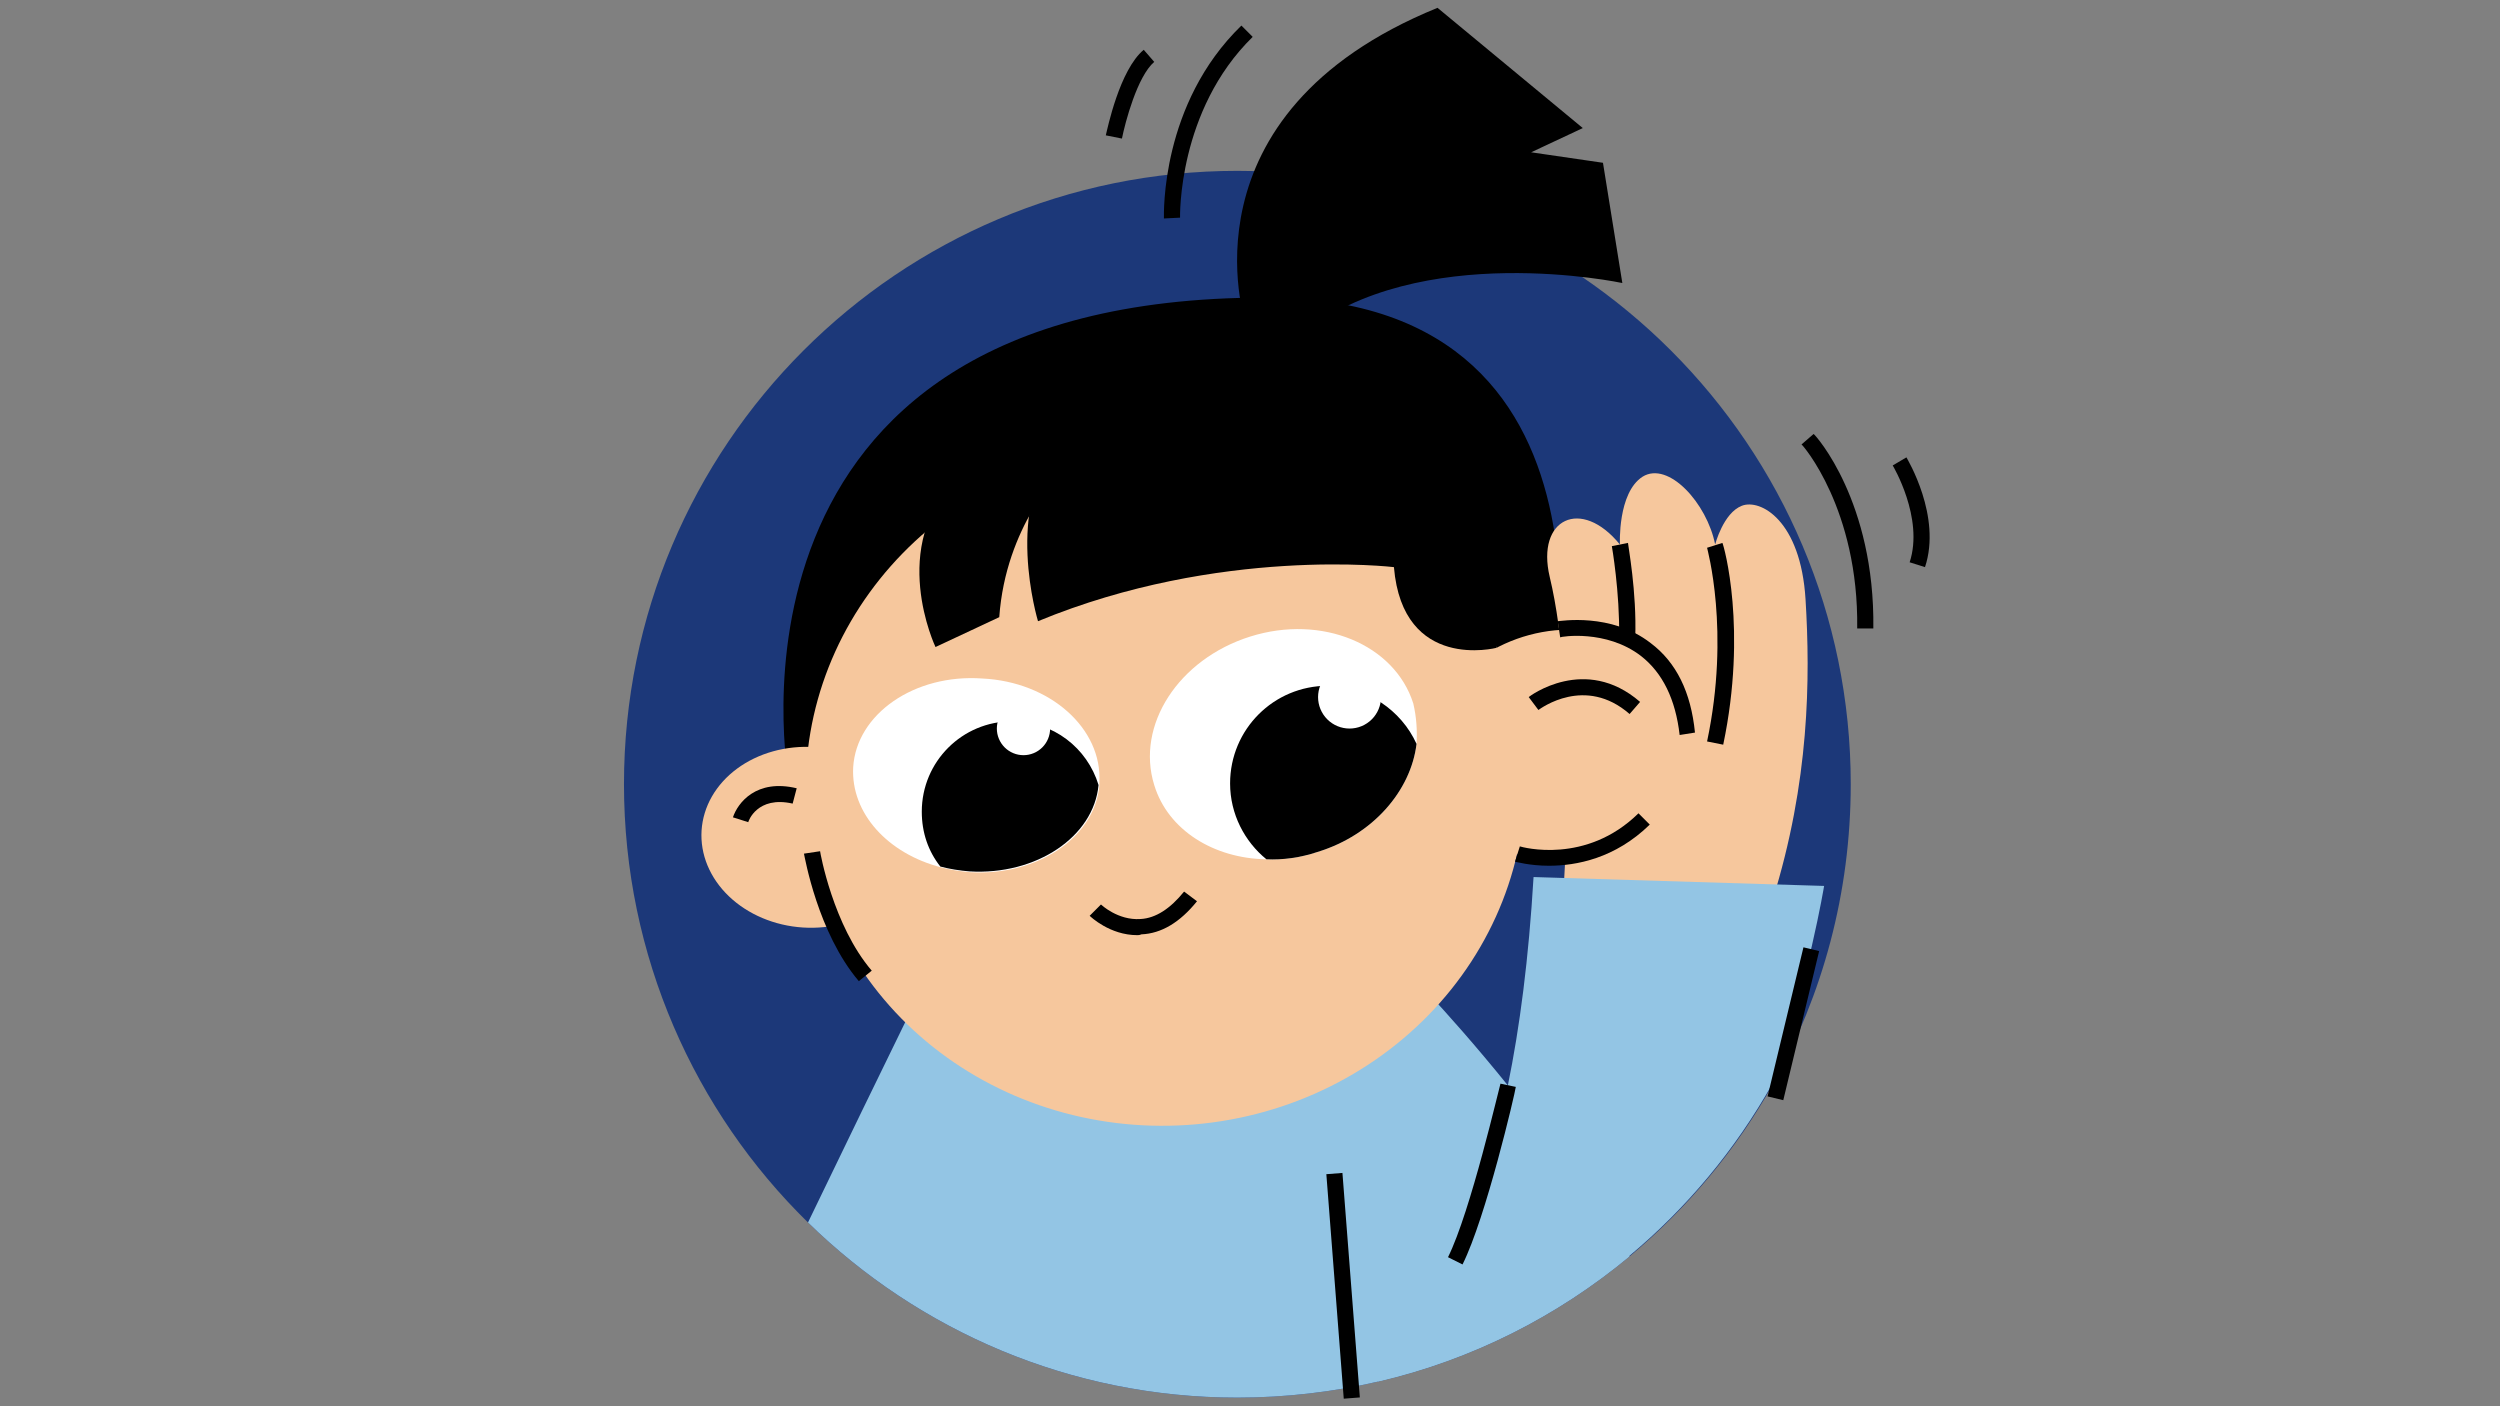 <svg xmlns="http://www.w3.org/2000/svg" xmlns:xlink="http://www.w3.org/1999/xlink" width="1920" zoomAndPan="magnify" viewBox="0 0 1440 810" height="1080" preserveAspectRatio="xMidYMid meet" version="1.0"><rect x="0" y="0" width="1440" height="810" fill="#808080" stroke="none"/><defs><clipPath id="d95c94c356"><path d="M 359 98 L 1067 98 L 1067 805.504 L 359 805.504 Z M 359 98 " clip-rule="nonzero"/></clipPath><clipPath id="678bebe187"><path d="M 465 552 L 939 552 L 939 805.504 L 465 805.504 Z M 465 552 " clip-rule="nonzero"/></clipPath><clipPath id="9e2d7a910c"><path d="M 763 675 L 784 675 L 784 805.504 L 763 805.504 Z M 763 675 " clip-rule="nonzero"/></clipPath><clipPath id="dfc70712ce"><path d="M 712 4.504 L 935 4.504 L 935 193 L 712 193 Z M 712 4.504 " clip-rule="nonzero"/></clipPath></defs><g clip-path="url(#d95c94c356)"><path fill="#1c3879" d="M 1066.027 451.719 C 1066.027 514.477 1049.754 573.055 1021.398 624.191 C 1000.012 662.309 972.121 695.781 938.648 723.676 C 897.273 758.074 847.996 783.18 794.07 795.73 C 768.039 801.773 740.609 805.027 712.719 805.027 C 616.488 805.027 529.09 766.441 465.402 704.148 C 400.316 640.461 359.41 550.738 359.41 451.719 C 359.41 256.469 517.469 98.41 712.719 98.41 C 907.969 98.41 1066.027 256.934 1066.027 451.719 Z M 1066.027 451.719 " fill-opacity="1" fill-rule="nonzero"/></g><path fill="#000000" d="M 454.242 448.93 C 454.242 448.93 402.641 171.398 728.988 171.398 C 951.664 171.398 891.23 422.434 891.23 422.434 Z M 454.242 448.93 " fill-opacity="1" fill-rule="nonzero"/><g clip-path="url(#678bebe187)"><path fill="#93c5e4" d="M 938.648 723.676 C 897.273 758.074 847.996 783.18 794.07 795.73 C 768.039 801.773 740.609 805.027 712.719 805.027 C 616.488 805.027 529.09 766.441 465.402 704.148 C 483.531 666.492 507.242 617.684 537.457 555.852 L 803.367 552.133 C 803.367 552.133 831.262 579.098 868.453 625.121 C 889.836 652.082 914.477 685.09 938.648 723.676 Z M 938.648 723.676 " fill-opacity="1" fill-rule="nonzero"/></g><path fill="#f6c79d" d="M 900.527 513.547 C 900.527 513.547 908.898 400.117 892.625 332.246 C 884.723 298.773 910.758 286.223 933.07 313.648 C 933.07 313.648 931.676 283.898 946.086 274.602 C 960.965 265.301 983.277 289.941 987.926 313.648 C 987.926 313.648 992.574 295.52 1003.266 291.336 C 1013.961 287.152 1037.203 299.703 1039.992 345.262 C 1042.781 390.82 1042.316 450.324 1020.934 518.664 Z M 900.527 513.547 " fill-opacity="1" fill-rule="nonzero"/><path fill="#f6c79d" d="M 877.887 433.594 C 878.168 436.801 878.367 440.012 878.484 443.227 C 878.598 446.445 878.629 449.664 878.578 452.883 C 878.527 456.102 878.395 459.32 878.176 462.535 C 877.957 465.75 877.656 468.957 877.273 472.16 C 876.891 475.363 876.426 478.555 875.875 481.734 C 875.328 484.918 874.699 488.086 873.984 491.238 C 873.273 494.395 872.48 497.531 871.605 500.648 C 870.734 503.766 869.777 506.863 868.746 509.941 C 867.711 513.016 866.602 516.066 865.41 519.09 C 864.219 522.117 862.949 525.113 861.605 528.078 C 860.258 531.047 858.84 533.98 857.34 536.883 C 855.844 539.785 854.273 542.652 852.633 545.484 C 850.988 548.312 849.27 551.105 847.484 553.855 C 845.695 556.609 843.84 559.316 841.91 561.984 C 839.984 564.652 837.992 567.273 835.93 569.848 C 833.867 572.422 831.742 574.945 829.551 577.422 C 827.359 579.898 825.105 582.324 822.789 584.699 C 820.473 587.07 818.098 589.391 815.664 591.652 C 813.23 593.914 810.738 596.121 808.191 598.27 C 805.645 600.418 803.043 602.504 800.387 604.531 C 797.734 606.562 795.027 608.527 792.273 610.43 C 789.52 612.332 786.719 614.168 783.871 615.941 C 781.02 617.715 778.129 619.422 775.195 621.059 C 772.258 622.699 769.281 624.27 766.266 625.77 C 763.254 627.27 760.199 628.699 757.113 630.062 C 754.023 631.422 750.902 632.707 747.75 633.922 C 744.598 635.137 741.418 636.277 738.207 637.344 C 734.996 638.41 731.758 639.402 728.5 640.32 C 725.238 641.234 721.957 642.074 718.656 642.84 C 715.352 643.602 712.031 644.289 708.695 644.898 C 705.359 645.508 702.012 646.039 698.648 646.492 C 695.285 646.949 691.914 647.324 688.535 647.621 C 685.152 647.918 681.77 648.133 678.379 648.273 C 674.988 648.41 671.598 648.473 668.207 648.453 C 664.812 648.434 661.426 648.336 658.039 648.16 C 654.656 647.98 651.277 647.727 647.906 647.391 C 644.539 647.059 641.18 646.645 637.832 646.152 C 634.484 645.664 631.152 645.094 627.836 644.445 C 624.52 643.801 621.223 643.074 617.945 642.277 C 614.668 641.477 611.414 640.598 608.184 639.645 C 604.953 638.691 601.746 637.664 598.57 636.562 C 595.395 635.461 592.25 634.285 589.137 633.035 C 586.023 631.785 582.945 630.461 579.898 629.07 C 576.855 627.676 573.852 626.211 570.883 624.676 C 567.918 623.141 564.992 621.539 562.109 619.867 C 559.227 618.195 556.391 616.457 553.598 614.652 C 550.805 612.848 548.062 610.98 545.371 609.047 C 542.676 607.113 540.035 605.117 537.445 603.062 C 534.855 601.004 532.324 598.887 529.844 596.711 C 527.367 594.535 524.945 592.301 522.582 590.012 C 520.223 587.723 517.922 585.379 515.68 582.98 C 513.441 580.582 511.266 578.133 509.152 575.629 C 507.043 573.129 504.996 570.582 503.016 567.984 C 501.039 565.387 499.125 562.742 497.285 560.055 C 495.445 557.367 493.672 554.641 491.973 551.867 C 490.273 549.098 488.648 546.285 487.094 543.438 C 485.539 540.59 484.062 537.707 482.656 534.789 C 481.254 531.867 479.926 528.918 478.676 525.938 C 477.426 522.953 476.254 519.945 475.16 516.906 C 474.066 513.867 473.051 510.809 472.113 507.719 C 471.18 504.633 470.324 501.527 469.551 498.398 C 468.773 495.27 468.082 492.125 467.473 488.965 C 466.859 485.805 466.332 482.629 465.883 479.441 C 465.438 476.254 465.074 473.059 464.793 469.852 C 464.508 466.645 464.312 463.434 464.195 460.219 C 464.082 457 464.051 453.781 464.102 450.562 C 464.152 447.344 464.285 444.125 464.504 440.91 C 464.723 437.695 465.023 434.488 465.406 431.285 C 465.789 428.082 466.254 424.891 466.805 421.707 C 467.352 418.527 467.98 415.359 468.695 412.203 C 469.406 409.051 470.199 405.914 471.074 402.797 C 471.945 399.676 472.898 396.582 473.934 393.504 C 474.969 390.43 476.078 387.379 477.27 384.355 C 478.461 381.328 479.73 378.332 481.074 375.367 C 482.422 372.398 483.84 369.465 485.336 366.562 C 486.836 363.66 488.402 360.793 490.047 357.961 C 491.691 355.129 493.406 352.34 495.195 349.586 C 496.984 346.836 498.84 344.125 500.77 341.461 C 502.695 338.793 504.688 336.172 506.75 333.598 C 508.812 331.023 510.938 328.496 513.129 326.02 C 515.32 323.543 517.574 321.121 519.891 318.746 C 522.207 316.375 524.582 314.055 527.016 311.793 C 529.449 309.531 531.941 307.324 534.488 305.176 C 537.035 303.027 539.637 300.941 542.293 298.91 C 544.945 296.883 547.648 294.918 550.406 293.016 C 553.16 291.113 555.961 289.277 558.809 287.504 C 561.656 285.73 564.551 284.023 567.484 282.383 C 570.422 280.746 573.395 279.176 576.41 277.676 C 579.426 276.172 582.48 274.742 585.566 273.383 C 588.656 272.023 591.773 270.738 594.93 269.523 C 598.082 268.309 601.262 267.168 604.473 266.102 C 607.684 265.035 610.922 264.043 614.18 263.125 C 617.441 262.211 620.723 261.371 624.023 260.605 C 627.328 259.844 630.648 259.156 633.984 258.547 C 637.32 257.938 640.668 257.406 644.031 256.949 C 647.395 256.496 650.766 256.121 654.145 255.824 C 657.527 255.527 660.91 255.312 664.301 255.172 C 667.691 255.031 671.082 254.973 674.473 254.992 C 677.867 255.012 681.254 255.109 684.641 255.285 C 688.023 255.461 691.402 255.719 694.773 256.051 C 698.141 256.387 701.5 256.801 704.848 257.293 C 708.195 257.781 711.527 258.352 714.844 259 C 718.16 259.645 721.457 260.367 724.734 261.168 C 728.012 261.969 731.266 262.848 734.496 263.801 C 737.727 264.754 740.93 265.781 744.105 266.883 C 747.285 267.984 750.43 269.16 753.543 270.41 C 756.656 271.66 759.734 272.98 762.777 274.375 C 765.824 275.77 768.828 277.234 771.797 278.77 C 774.762 280.301 777.688 281.906 780.57 283.578 C 783.453 285.25 786.289 286.988 789.082 288.793 C 791.875 290.594 794.617 292.465 797.309 294.398 C 800.004 296.332 802.645 298.324 805.234 300.383 C 807.824 302.441 810.355 304.559 812.836 306.734 C 815.312 308.91 817.734 311.145 820.098 313.434 C 822.457 315.723 824.758 318.066 827 320.465 C 829.238 322.863 831.414 325.312 833.527 327.812 C 835.637 330.316 837.684 332.863 839.664 335.461 C 841.641 338.059 843.551 340.703 845.395 343.391 C 847.234 346.078 849.008 348.805 850.707 351.578 C 852.406 354.348 854.031 357.16 855.586 360.008 C 857.141 362.855 858.617 365.738 860.023 368.656 C 861.426 371.578 862.754 374.527 864.004 377.508 C 865.254 380.488 866.426 383.5 867.52 386.539 C 868.613 389.574 869.629 392.637 870.566 395.723 C 871.5 398.812 872.355 401.918 873.129 405.047 C 873.902 408.172 874.598 411.316 875.207 414.48 C 875.82 417.641 876.348 420.816 876.797 424.004 C 877.242 427.191 877.605 430.387 877.887 433.594 Z M 877.887 433.594 " fill-opacity="1" fill-rule="nonzero"/><path fill="#f6c79d" d="M 969.625 405.102 C 969.938 406.105 970.223 407.117 970.477 408.133 C 970.73 409.152 970.957 410.18 971.152 411.215 C 971.344 412.25 971.512 413.289 971.645 414.336 C 971.777 415.379 971.883 416.43 971.957 417.488 C 972.031 418.543 972.074 419.602 972.09 420.664 C 972.102 421.73 972.086 422.793 972.039 423.863 C 971.988 424.93 971.91 426 971.805 427.066 C 971.695 428.137 971.559 429.207 971.391 430.277 C 971.219 431.344 971.023 432.414 970.793 433.48 C 970.566 434.547 970.305 435.609 970.02 436.668 C 969.73 437.73 969.414 438.785 969.066 439.84 C 968.719 440.891 968.344 441.938 967.938 442.98 C 967.535 444.02 967.102 445.055 966.641 446.082 C 966.18 447.113 965.688 448.133 965.172 449.145 C 964.652 450.156 964.109 451.16 963.535 452.156 C 962.965 453.148 962.367 454.133 961.742 455.105 C 961.117 456.082 960.465 457.043 959.789 457.996 C 959.109 458.945 958.41 459.883 957.684 460.809 C 956.957 461.734 956.203 462.645 955.43 463.543 C 954.652 464.441 953.855 465.328 953.031 466.195 C 952.211 467.062 951.367 467.918 950.5 468.754 C 949.637 469.59 948.746 470.41 947.84 471.215 C 946.93 472.016 946 472.801 945.055 473.57 C 944.105 474.336 943.137 475.086 942.148 475.816 C 941.164 476.547 940.16 477.258 939.137 477.945 C 938.113 478.637 937.074 479.309 936.02 479.957 C 934.965 480.609 933.895 481.234 932.809 481.844 C 931.723 482.449 930.621 483.035 929.508 483.602 C 928.395 484.164 927.27 484.703 926.129 485.223 C 924.992 485.742 923.84 486.234 922.68 486.707 C 921.52 487.18 920.348 487.625 919.164 488.051 C 917.984 488.473 916.793 488.875 915.598 489.25 C 914.398 489.625 913.195 489.973 911.98 490.301 C 910.77 490.625 909.551 490.926 908.328 491.199 C 907.105 491.477 905.879 491.727 904.648 491.949 C 903.418 492.172 902.184 492.371 900.949 492.543 C 899.711 492.715 898.473 492.863 897.234 492.984 C 895.996 493.105 894.762 493.199 893.523 493.266 C 892.285 493.336 891.051 493.375 889.816 493.391 C 888.582 493.406 887.352 493.398 886.125 493.359 C 884.898 493.324 883.676 493.262 882.461 493.172 C 881.242 493.082 880.031 492.969 878.828 492.824 C 877.621 492.684 876.426 492.516 875.238 492.324 C 874.047 492.129 872.867 491.91 871.699 491.668 C 870.527 491.422 869.367 491.152 868.219 490.855 C 867.07 490.562 865.934 490.238 864.809 489.895 C 863.684 489.551 862.57 489.18 861.473 488.785 C 860.375 488.391 859.289 487.969 858.223 487.527 C 857.152 487.082 856.098 486.617 855.062 486.125 C 854.023 485.637 853.004 485.121 852.004 484.586 C 851 484.051 850.016 483.492 849.051 482.91 C 848.086 482.328 847.141 481.727 846.211 481.102 C 845.285 480.477 844.379 479.832 843.496 479.164 C 842.609 478.496 841.746 477.809 840.906 477.105 C 840.062 476.398 839.246 475.672 838.449 474.926 C 837.652 474.18 836.883 473.418 836.133 472.633 C 835.387 471.852 834.66 471.051 833.961 470.234 C 833.262 469.418 832.59 468.586 831.941 467.734 C 831.293 466.887 830.672 466.02 830.078 465.141 C 829.48 464.258 828.914 463.363 828.371 462.453 C 827.828 461.543 827.316 460.621 826.828 459.688 C 826.344 458.75 825.887 457.801 825.457 456.84 C 825.027 455.883 824.625 454.91 824.254 453.926 C 823.883 452.945 823.539 451.953 823.223 450.949 C 822.91 449.949 822.625 448.938 822.371 447.918 C 822.117 446.898 821.891 445.875 821.699 444.84 C 821.504 443.805 821.34 442.766 821.203 441.719 C 821.07 440.672 820.965 439.621 820.891 438.566 C 820.816 437.512 820.773 436.453 820.758 435.387 C 820.746 434.324 820.762 433.262 820.812 432.191 C 820.859 431.125 820.938 430.055 821.043 428.984 C 821.152 427.918 821.289 426.848 821.461 425.777 C 821.629 424.707 821.828 423.641 822.055 422.574 C 822.285 421.508 822.543 420.445 822.828 419.383 C 823.117 418.324 823.434 417.266 823.781 416.215 C 824.129 415.164 824.504 414.117 824.91 413.074 C 825.312 412.031 825.746 411 826.207 409.969 C 826.672 408.941 827.16 407.922 827.676 406.91 C 828.195 405.895 828.738 404.895 829.312 403.898 C 829.883 402.902 830.48 401.922 831.105 400.945 C 831.73 399.973 832.383 399.012 833.059 398.059 C 833.738 397.109 834.438 396.172 835.164 395.246 C 835.895 394.32 836.645 393.406 837.418 392.508 C 838.195 391.609 838.992 390.727 839.816 389.859 C 840.637 388.992 841.48 388.137 842.348 387.301 C 843.215 386.465 844.102 385.645 845.008 384.84 C 845.918 384.039 846.848 383.254 847.797 382.484 C 848.742 381.719 849.711 380.969 850.699 380.238 C 851.684 379.508 852.691 378.797 853.711 378.105 C 854.734 377.418 855.773 376.746 856.828 376.098 C 857.883 375.445 858.953 374.816 860.039 374.211 C 861.125 373.602 862.227 373.016 863.34 372.453 C 864.453 371.891 865.578 371.352 866.719 370.832 C 867.855 370.312 869.008 369.82 870.168 369.348 C 871.332 368.875 872.5 368.43 873.684 368.004 C 874.863 367.582 876.055 367.18 877.25 366.805 C 878.449 366.43 879.656 366.078 880.867 365.754 C 882.078 365.43 883.297 365.129 884.52 364.852 C 885.742 364.578 886.969 364.328 888.199 364.105 C 889.43 363.879 890.664 363.684 891.898 363.508 C 893.137 363.336 894.375 363.191 895.613 363.07 C 896.852 362.949 898.09 362.855 899.324 362.789 C 900.562 362.719 901.797 362.676 903.031 362.66 C 904.266 362.645 905.496 362.656 906.723 362.691 C 907.949 362.73 909.172 362.793 910.391 362.883 C 911.605 362.973 912.816 363.086 914.02 363.227 C 915.227 363.371 916.422 363.535 917.609 363.73 C 918.801 363.922 919.98 364.141 921.148 364.387 C 922.32 364.633 923.48 364.902 924.629 365.199 C 925.777 365.492 926.914 365.812 928.039 366.16 C 929.164 366.504 930.277 366.875 931.375 367.27 C 932.473 367.664 933.559 368.082 934.625 368.527 C 935.695 368.969 936.75 369.438 937.785 369.926 C 938.824 370.418 939.844 370.93 940.844 371.469 C 941.848 372.004 942.832 372.562 943.797 373.145 C 944.762 373.727 945.711 374.328 946.637 374.953 C 947.562 375.578 948.469 376.223 949.352 376.891 C 950.238 377.559 951.102 378.242 951.941 378.949 C 952.785 379.656 953.602 380.383 954.398 381.129 C 955.195 381.875 955.965 382.637 956.715 383.418 C 957.465 384.203 958.188 385 958.887 385.816 C 959.586 386.637 960.258 387.469 960.906 388.32 C 961.555 389.168 962.176 390.035 962.77 390.914 C 963.367 391.797 963.934 392.691 964.477 393.602 C 965.02 394.508 965.531 395.434 966.02 396.367 C 966.504 397.305 966.961 398.254 967.391 399.211 C 967.82 400.172 968.223 401.145 968.594 402.125 C 968.969 403.109 969.309 404.102 969.625 405.102 Z M 969.625 405.102 " fill-opacity="1" fill-rule="nonzero"/><path fill="#f6c79d" d="M 469.121 430.32 C 471.141 430.449 473.152 430.66 475.152 430.953 C 477.152 431.25 479.133 431.625 481.094 432.086 C 483.055 432.543 484.988 433.082 486.891 433.699 C 488.793 434.316 490.656 435.008 492.48 435.777 C 494.309 436.547 496.086 437.391 497.816 438.309 C 499.547 439.223 501.223 440.207 502.844 441.258 C 504.465 442.312 506.02 443.43 507.516 444.605 C 509.008 445.785 510.43 447.023 511.781 448.316 C 513.137 449.613 514.41 450.957 515.609 452.355 C 516.809 453.75 517.922 455.191 518.953 456.68 C 519.988 458.168 520.934 459.691 521.789 461.25 C 522.648 462.812 523.41 464.406 524.086 466.027 C 524.758 467.648 525.336 469.293 525.82 470.957 C 526.301 472.625 526.688 474.305 526.977 475.996 C 527.266 477.691 527.453 479.391 527.543 481.098 C 527.633 482.805 527.625 484.508 527.516 486.211 C 527.406 487.914 527.199 489.605 526.895 491.285 C 526.59 492.965 526.188 494.629 525.684 496.273 C 525.184 497.918 524.59 499.535 523.898 501.125 C 523.207 502.715 522.426 504.273 521.555 505.797 C 520.68 507.32 519.719 508.801 518.672 510.242 C 517.621 511.684 516.492 513.074 515.277 514.418 C 514.066 515.762 512.777 517.051 511.41 518.285 C 510.047 519.516 508.609 520.691 507.105 521.805 C 505.598 522.914 504.031 523.961 502.398 524.941 C 500.77 525.922 499.082 526.832 497.34 527.668 C 495.602 528.508 493.812 529.273 491.98 529.961 C 490.148 530.648 488.277 531.262 486.367 531.793 C 484.461 532.324 482.523 532.777 480.559 533.148 C 478.594 533.52 476.609 533.805 474.605 534.012 C 472.602 534.219 470.59 534.34 468.566 534.379 C 466.543 534.418 464.523 534.371 462.504 534.246 C 460.48 534.117 458.473 533.902 456.469 533.609 C 454.469 533.312 452.488 532.938 450.527 532.48 C 448.566 532.02 446.637 531.484 444.734 530.867 C 442.832 530.25 440.965 529.555 439.141 528.785 C 437.316 528.016 435.535 527.172 433.805 526.258 C 432.074 525.34 430.398 524.355 428.777 523.305 C 427.16 522.254 425.602 521.137 424.109 519.957 C 422.613 518.777 421.191 517.543 419.84 516.246 C 418.488 514.953 417.211 513.605 416.012 512.211 C 414.816 510.812 413.699 509.371 412.668 507.883 C 411.633 506.398 410.688 504.875 409.832 503.312 C 408.977 501.75 408.211 500.16 407.535 498.539 C 406.863 496.914 406.285 495.273 405.801 493.605 C 405.32 491.941 404.934 490.262 404.645 488.566 C 404.359 486.871 404.168 485.172 404.078 483.465 C 403.988 481.758 403.996 480.055 404.105 478.352 C 404.215 476.652 404.422 474.961 404.727 473.277 C 405.031 471.598 405.438 469.934 405.938 468.293 C 406.438 466.648 407.031 465.031 407.723 463.438 C 408.414 461.848 409.195 460.289 410.07 458.766 C 410.941 457.246 411.902 455.762 412.953 454.324 C 414 452.883 415.129 451.488 416.344 450.148 C 417.555 448.805 418.844 447.516 420.211 446.281 C 421.578 445.047 423.012 443.875 424.52 442.762 C 426.023 441.648 427.594 440.602 429.223 439.621 C 430.855 438.641 432.539 437.734 434.281 436.895 C 436.02 436.055 437.809 435.293 439.641 434.602 C 441.473 433.914 443.344 433.305 445.254 432.773 C 447.164 432.238 449.098 431.789 451.066 431.418 C 453.031 431.047 455.016 430.758 457.016 430.551 C 459.02 430.348 461.035 430.223 463.055 430.184 C 465.078 430.145 467.098 430.191 469.121 430.32 Z M 469.121 430.32 " fill-opacity="1" fill-rule="nonzero"/><path fill="#ffffff" d="M 633.223 450.789 C 633.223 451.254 633.223 451.719 633.223 452.648 C 630.434 482.402 597.426 504.715 558.844 502.391 C 553.262 501.926 547.219 500.996 542.105 499.602 C 511.426 491.699 490.039 468.457 491.434 441.957 C 493.293 411.273 526.766 388.031 565.816 390.82 C 604.863 392.68 635.082 419.645 633.223 450.789 Z M 633.223 450.789 " fill-opacity="1" fill-rule="nonzero"/><path fill="#ffffff" d="M 815.922 428.477 C 812.668 455.438 790.816 481.008 758.742 490.77 C 748.977 494.023 738.75 495.418 729.453 494.953 C 699.234 494.488 672.738 478.219 664.836 452.184 C 654.141 417.785 678.781 379.664 720.156 366.648 C 761.531 353.629 803.367 371.297 814.062 405.23 C 815.922 413.133 816.387 421.039 815.922 428.477 Z M 815.922 428.477 " fill-opacity="1" fill-rule="nonzero"/><path fill="#000000" d="M 655.07 538.652 C 639.266 538.652 628.109 527.961 627.645 527.496 L 634.152 520.988 C 634.152 520.988 643.914 530.285 656.934 529.355 C 665.766 528.891 674.133 523.312 682.035 513.547 L 689.473 519.129 C 679.711 531.215 669.02 537.723 657.398 538.188 C 656.465 538.652 655.535 538.652 655.07 538.652 Z M 655.07 538.652 " fill-opacity="1" fill-rule="nonzero"/><path fill="#000000" d="M 632.758 452.184 C 629.969 481.938 596.961 504.25 558.379 501.926 C 552.797 501.461 546.754 500.531 541.641 499.137 C 534.668 490.305 530.949 479.613 530.949 467.527 C 530.949 438.703 554.191 415.457 583.016 415.457 C 606.723 415.457 626.25 430.801 632.758 452.184 Z M 632.758 452.184 " fill-opacity="1" fill-rule="nonzero"/><path fill="#000000" d="M 815.922 428.477 C 812.668 455.438 790.816 481.008 758.742 490.77 C 748.977 494.023 738.75 495.418 729.453 494.953 C 716.902 484.727 708.535 468.922 708.535 451.254 C 708.535 420.109 733.637 395.004 764.785 395.004 C 787.098 395.469 807.09 408.949 815.922 428.477 Z M 815.922 428.477 " fill-opacity="1" fill-rule="nonzero"/><path fill="#ffffff" d="M 795.465 401.512 C 795.465 402.105 795.438 402.699 795.379 403.289 C 795.32 403.879 795.234 404.469 795.117 405.051 C 795 405.633 794.859 406.207 794.684 406.777 C 794.512 407.344 794.312 407.902 794.086 408.449 C 793.859 409 793.605 409.535 793.324 410.059 C 793.047 410.582 792.738 411.09 792.41 411.586 C 792.082 412.078 791.727 412.555 791.352 413.016 C 790.973 413.473 790.574 413.914 790.156 414.332 C 789.734 414.754 789.297 415.152 788.836 415.527 C 788.379 415.902 787.902 416.258 787.406 416.586 C 786.914 416.918 786.406 417.223 785.883 417.504 C 785.359 417.781 784.824 418.035 784.273 418.262 C 783.727 418.488 783.168 418.691 782.598 418.863 C 782.031 419.035 781.453 419.18 780.871 419.293 C 780.289 419.41 779.703 419.496 779.113 419.555 C 778.523 419.613 777.93 419.645 777.336 419.645 C 776.742 419.645 776.148 419.613 775.559 419.555 C 774.969 419.496 774.383 419.41 773.797 419.293 C 773.215 419.18 772.641 419.035 772.074 418.863 C 771.504 418.691 770.945 418.488 770.398 418.262 C 769.848 418.035 769.312 417.781 768.789 417.504 C 768.266 417.223 767.758 416.918 767.262 416.586 C 766.77 416.258 766.293 415.902 765.832 415.527 C 765.375 415.152 764.934 414.754 764.516 414.332 C 764.094 413.914 763.699 413.473 763.32 413.016 C 762.945 412.555 762.59 412.078 762.262 411.586 C 761.93 411.09 761.625 410.582 761.348 410.059 C 761.066 409.535 760.812 409 760.586 408.449 C 760.359 407.902 760.16 407.344 759.984 406.777 C 759.812 406.207 759.668 405.633 759.555 405.051 C 759.438 404.469 759.352 403.879 759.293 403.289 C 759.234 402.699 759.207 402.105 759.207 401.512 C 759.207 400.918 759.234 400.328 759.293 399.734 C 759.352 399.145 759.438 398.559 759.555 397.977 C 759.668 397.395 759.812 396.816 759.984 396.25 C 760.16 395.68 760.359 395.121 760.586 394.574 C 760.812 394.027 761.066 393.488 761.348 392.965 C 761.625 392.441 761.93 391.934 762.262 391.441 C 762.59 390.945 762.945 390.469 763.32 390.012 C 763.699 389.551 764.094 389.113 764.516 388.691 C 764.934 388.273 765.375 387.875 765.832 387.496 C 766.293 387.121 766.77 386.766 767.262 386.438 C 767.758 386.109 768.266 385.805 768.789 385.523 C 769.312 385.242 769.848 384.988 770.398 384.762 C 770.945 384.535 771.504 384.336 772.074 384.164 C 772.641 383.992 773.215 383.848 773.797 383.73 C 774.383 383.613 774.969 383.527 775.559 383.469 C 776.148 383.41 776.742 383.383 777.336 383.383 C 777.93 383.383 778.523 383.41 779.113 383.469 C 779.703 383.527 780.289 383.613 780.871 383.73 C 781.453 383.848 782.031 383.992 782.598 384.164 C 783.168 384.336 783.727 384.535 784.273 384.762 C 784.824 384.988 785.359 385.242 785.883 385.523 C 786.406 385.805 786.914 386.109 787.41 386.438 C 787.902 386.766 788.379 387.121 788.836 387.496 C 789.297 387.875 789.734 388.273 790.156 388.691 C 790.574 389.113 790.973 389.551 791.352 390.012 C 791.727 390.469 792.082 390.945 792.41 391.441 C 792.738 391.934 793.047 392.441 793.324 392.965 C 793.605 393.488 793.859 394.027 794.086 394.574 C 794.312 395.121 794.512 395.68 794.684 396.25 C 794.859 396.816 795 397.395 795.117 397.977 C 795.234 398.559 795.32 399.145 795.379 399.734 C 795.438 400.328 795.465 400.918 795.465 401.512 Z M 795.465 401.512 " fill-opacity="1" fill-rule="nonzero"/><path fill="#ffffff" d="M 604.863 419.645 C 604.863 420.648 604.766 421.648 604.57 422.637 C 604.375 423.625 604.082 424.582 603.699 425.512 C 603.312 426.445 602.84 427.328 602.281 428.164 C 601.719 429.004 601.086 429.777 600.371 430.492 C 599.66 431.203 598.883 431.84 598.047 432.398 C 597.211 432.957 596.324 433.43 595.395 433.816 C 594.465 434.203 593.504 434.492 592.516 434.688 C 591.527 434.887 590.531 434.984 589.523 434.984 C 588.516 434.984 587.52 434.887 586.531 434.688 C 585.543 434.492 584.582 434.203 583.652 433.816 C 582.723 433.43 581.84 432.957 581 432.398 C 580.164 431.84 579.387 431.203 578.676 430.492 C 577.965 429.777 577.328 429.004 576.77 428.164 C 576.207 427.328 575.734 426.445 575.352 425.512 C 574.965 424.582 574.676 423.625 574.477 422.637 C 574.281 421.648 574.184 420.648 574.184 419.645 C 574.184 418.637 574.281 417.637 574.477 416.648 C 574.676 415.66 574.965 414.703 575.352 413.773 C 575.734 412.84 576.207 411.957 576.77 411.121 C 577.328 410.281 577.965 409.508 578.676 408.797 C 579.387 408.082 580.164 407.445 581 406.887 C 581.84 406.328 582.723 405.855 583.652 405.469 C 584.582 405.086 585.543 404.793 586.531 404.598 C 587.52 404.398 588.516 404.301 589.523 404.301 C 590.531 404.301 591.527 404.398 592.516 404.598 C 593.504 404.793 594.465 405.086 595.395 405.469 C 596.324 405.855 597.211 406.328 598.047 406.887 C 598.883 407.445 599.66 408.082 600.371 408.797 C 601.086 409.508 601.719 410.281 602.281 411.121 C 602.84 411.957 603.312 412.84 603.699 413.773 C 604.082 414.703 604.375 415.66 604.57 416.648 C 604.766 417.637 604.863 418.637 604.863 419.645 Z M 604.863 419.645 " fill-opacity="1" fill-rule="nonzero"/><path fill="#000000" d="M 938.648 411.273 C 913.082 388.961 887.512 408.02 886.117 408.949 L 880.539 401.512 C 881.004 401.047 913.082 376.875 944.691 404.301 Z M 938.648 411.273 " fill-opacity="1" fill-rule="nonzero"/><path fill="#000000" d="M 431 473.57 L 422.168 470.781 C 424.957 462.41 435.648 448.465 458.895 454.043 L 456.57 462.875 C 436.113 458.227 431 473.105 431 473.57 Z M 431 473.57 " fill-opacity="1" fill-rule="nonzero"/><path fill="#93c5e4" d="M 1050.684 510.293 C 1050.684 510.293 1041.852 564.219 1020.934 624.191 C 999.547 662.309 971.656 695.781 938.184 723.676 C 896.809 758.074 847.531 783.18 793.605 795.73 C 817.316 771.559 848.926 722.746 868.453 625.586 C 875.426 591.648 880.539 552.133 883.328 505.18 Z M 1050.684 510.293 " fill-opacity="1" fill-rule="nonzero"/><path fill="#000000" d="M 892.16 498.672 C 881.004 498.672 873.102 496.348 872.637 496.348 L 875.426 487.516 C 876.82 487.98 913.547 498.207 943.762 468.457 L 950.27 474.965 C 930.281 494.488 907.969 498.672 892.16 498.672 Z M 892.16 498.672 " fill-opacity="1" fill-rule="nonzero"/><path fill="#000000" d="M 992.574 428.941 L 983.277 427.082 C 996.758 363.391 983.277 315.973 983.277 315.508 L 992.109 312.719 C 993.039 314.578 1006.52 362.461 992.574 428.941 Z M 992.574 428.941 " fill-opacity="1" fill-rule="nonzero"/><path fill="#000000" d="M 941.902 367.578 L 932.605 367.113 C 933.07 341.078 928.422 314.578 928.422 314.578 L 937.719 312.719 C 937.719 314.113 942.832 340.613 941.902 367.578 Z M 941.902 367.578 " fill-opacity="1" fill-rule="nonzero"/><path fill="#000000" d="M 967.473 423.363 C 965.148 402.906 957.711 387.566 945.156 377.805 C 925.168 362.461 899.133 366.648 898.668 367.113 L 897.273 357.812 C 898.668 357.812 927.957 352.699 950.734 370.367 C 965.613 381.523 973.98 398.723 976.305 421.969 Z M 967.473 423.363 " fill-opacity="1" fill-rule="nonzero"/><path fill="#000000" d="M 842.418 728.324 L 834.051 724.141 C 847.066 698.105 863.805 625.121 864.27 624.191 L 873.102 626.051 C 872.637 629.77 855.898 701.359 842.418 728.324 Z M 842.418 728.324 " fill-opacity="1" fill-rule="nonzero"/><g clip-path="url(#9e2d7a910c)"><path fill="#000000" d="M 763.973 676.332 L 773.242 675.613 L 783.27 804.926 L 774 805.645 Z M 763.973 676.332 " fill-opacity="1" fill-rule="nonzero"/></g><path fill="#000000" d="M 1018.125 631.527 L 1038.785 545.652 L 1047.824 547.824 L 1027.168 633.703 Z M 1018.125 631.527 " fill-opacity="1" fill-rule="nonzero"/><path fill="#000000" d="M 494.688 565.148 C 470.98 537.258 463.543 493.559 463.078 491.699 L 472.375 490.305 C 472.375 490.77 479.812 533.074 502.125 559.105 Z M 494.688 565.148 " fill-opacity="1" fill-rule="nonzero"/><path fill="#000000" d="M 861.945 373.156 C 861.945 373.156 808.02 387.102 802.902 326.668 C 802.902 326.668 702.488 314.578 597.891 357.812 C 597.891 357.812 577.438 290.406 610.91 255.074 C 610.91 255.074 658.328 211.375 788.957 237.41 C 862.875 297.844 861.945 373.156 861.945 373.156 Z M 861.945 373.156 " fill-opacity="1" fill-rule="nonzero"/><g clip-path="url(#dfc70712ce)"><path fill="#000000" d="M 717.367 185.809 C 717.367 185.809 677.387 65.871 828.008 4.504 L 911.688 73.773 L 881.934 87.719 L 923.309 93.762 L 934.465 163.027 C 934.465 163.027 817.316 137.926 749.441 192.781 Z M 717.367 185.809 " fill-opacity="1" fill-rule="nonzero"/></g><path fill="#000000" d="M 610.91 271.812 C 610.91 271.812 579.297 302.957 575.578 355.488 L 538.852 372.691 C 538.852 372.691 510.961 314.113 551.867 275.066 L 635.547 241.129 Z M 610.91 271.812 " fill-opacity="1" fill-rule="nonzero"/><path fill="#000000" d="M 1079.043 361.996 L 1069.746 361.996 C 1070.676 293.195 1038.133 256.004 1037.668 256.004 L 1044.641 249.961 C 1046.035 250.891 1079.973 289.012 1079.043 361.996 Z M 1079.043 361.996 " fill-opacity="1" fill-rule="nonzero"/><path fill="#000000" d="M 670.414 125.84 C 670.414 123.051 668.555 59.824 715.043 14.73 L 721.551 21.242 C 678.316 63.543 679.711 124.91 679.711 125.375 Z M 670.414 125.84 " fill-opacity="1" fill-rule="nonzero"/><path fill="#000000" d="M 646.238 79.816 L 636.941 77.957 C 637.871 74.238 644.844 40.301 658.793 28.68 L 664.836 35.652 C 655.07 44.02 648.098 70.52 646.238 79.816 Z M 646.238 79.816 " fill-opacity="1" fill-rule="nonzero"/><path fill="#000000" d="M 1108.797 326.668 L 1099.961 323.879 C 1108.332 298.309 1090.199 268.094 1090.199 268.094 L 1098.102 263.441 C 1098.566 264.371 1118.559 297.379 1108.797 326.668 Z M 1108.797 326.668 " fill-opacity="1" fill-rule="nonzero"/></svg>
